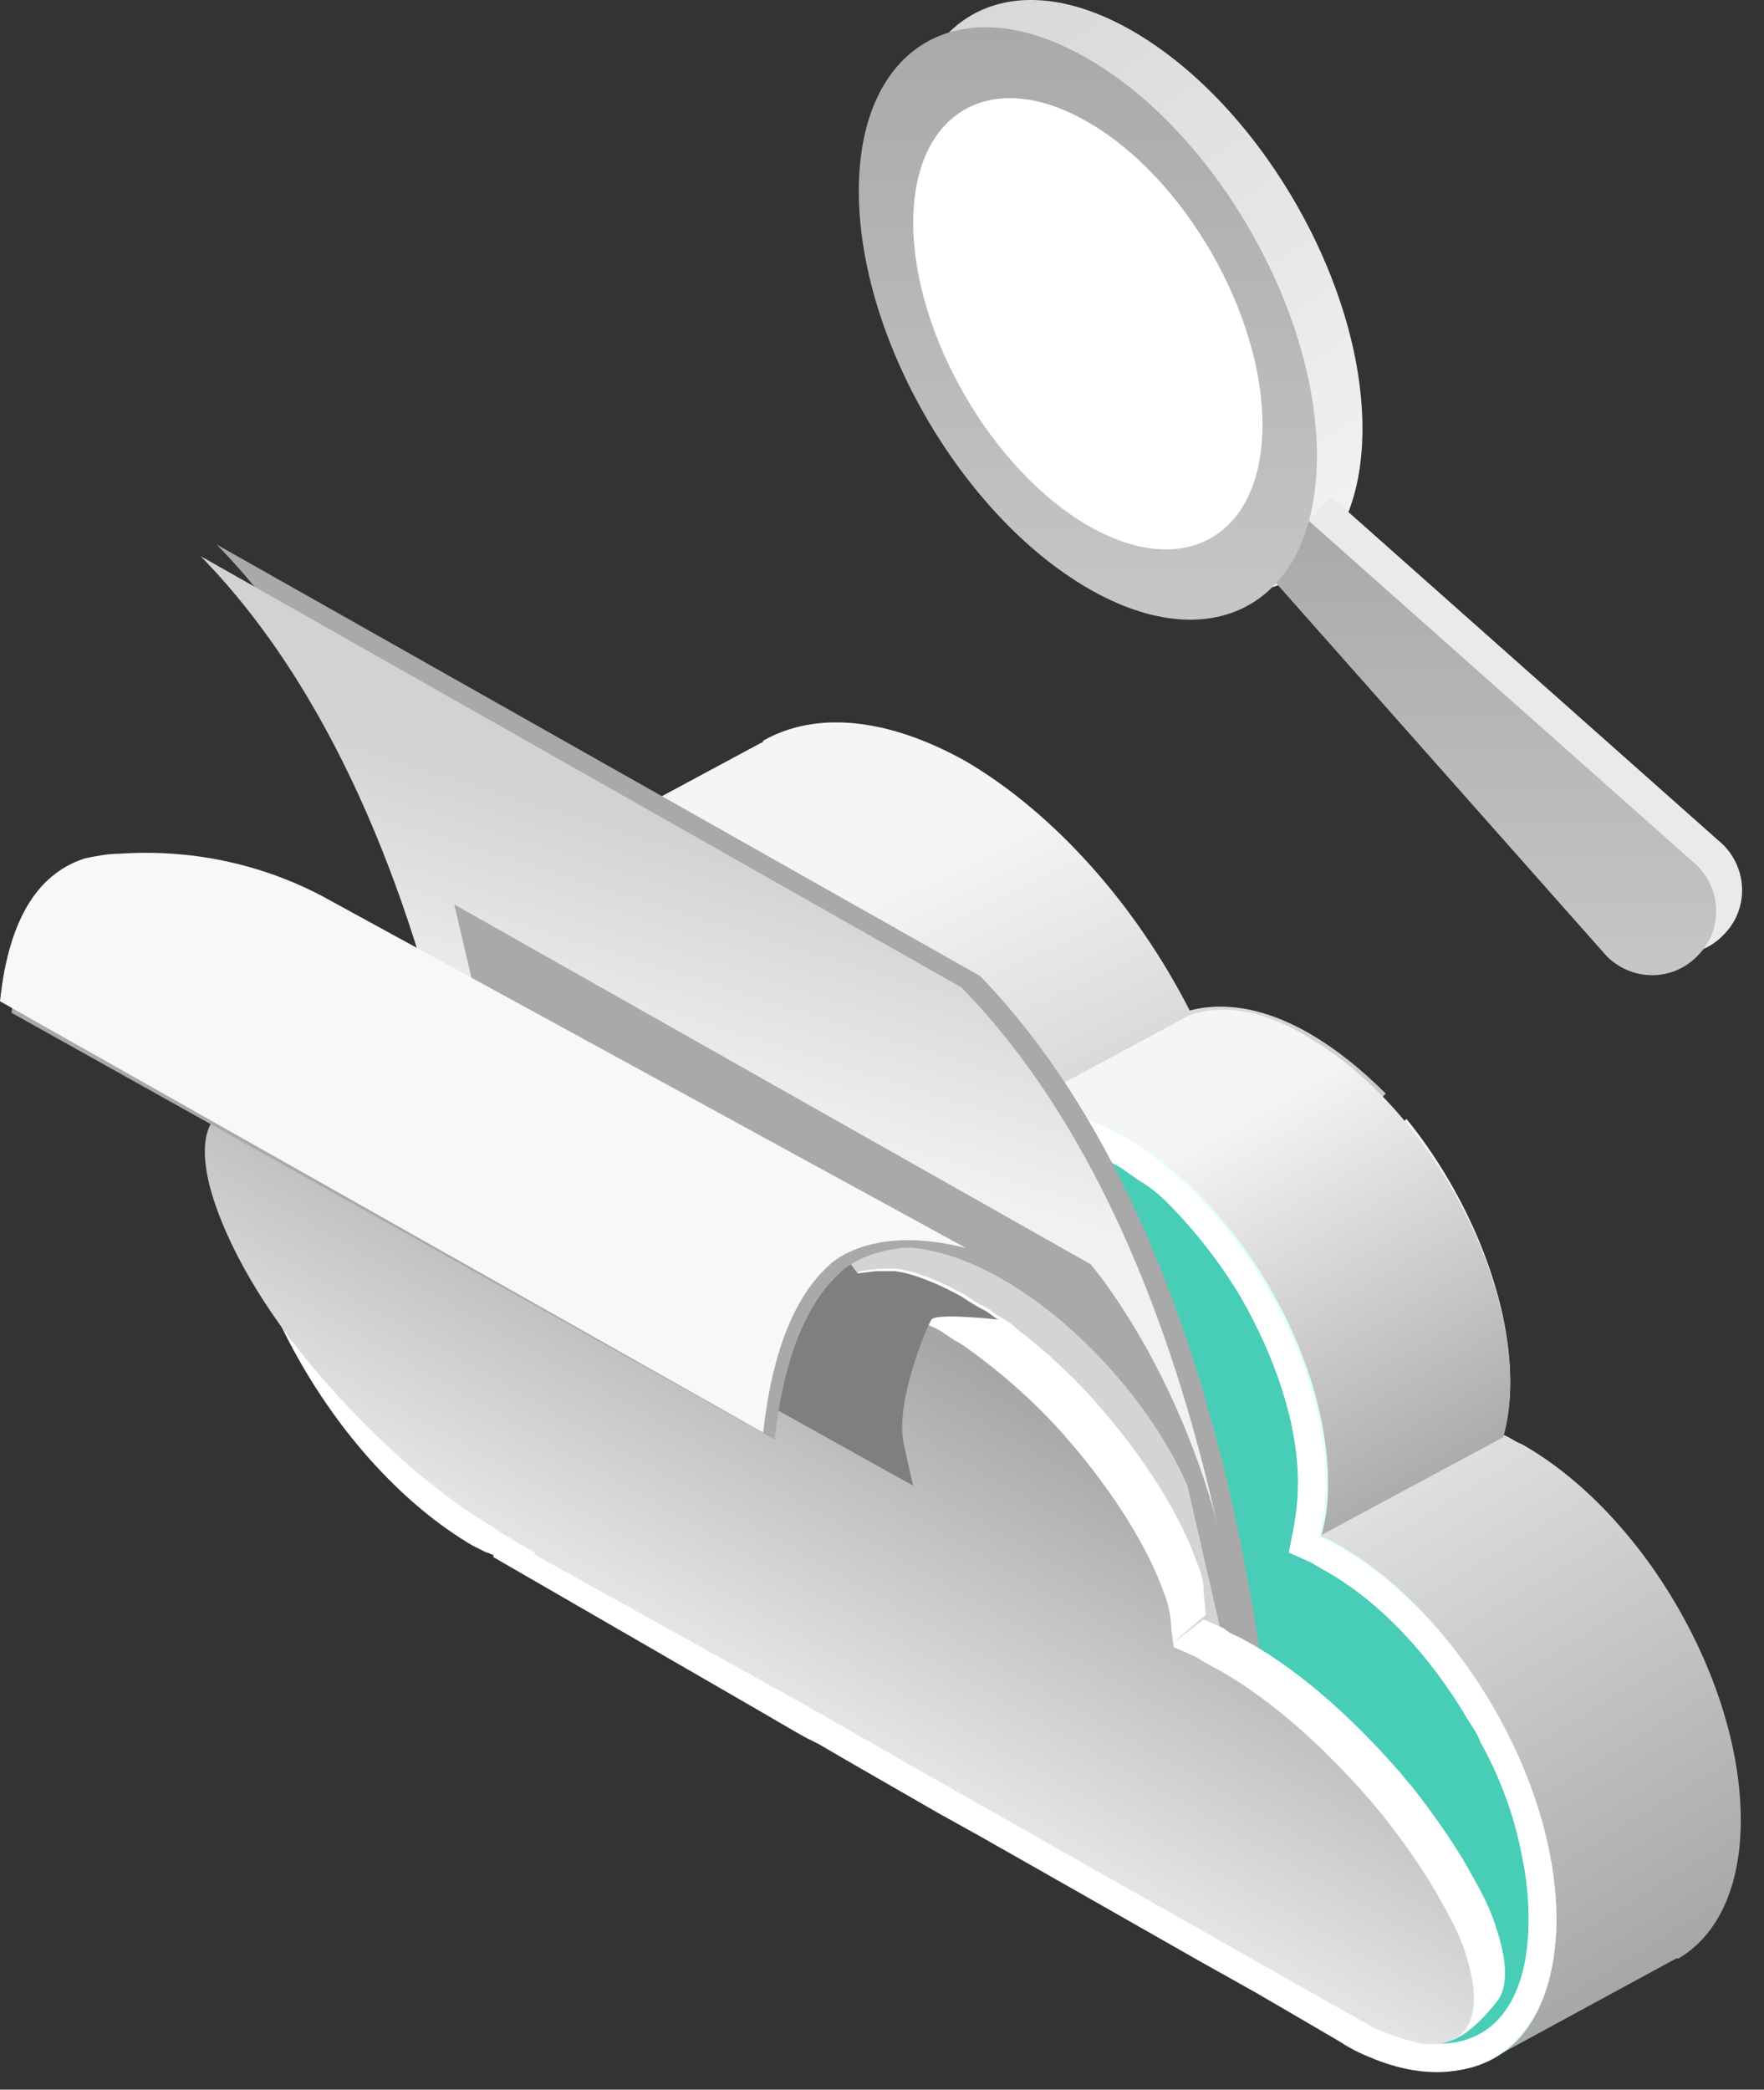<svg width="76" height="90" viewBox="0 0 76 90" fill="none" xmlns="http://www.w3.org/2000/svg">
<rect x="0" y="0" width="76" height="90" fill="#333333" stroke="none"/>
<path d="M63.08 84.945L37.252 70.045C39.437 67.959 41.623 65.773 43.907 63.687C46.788 61.005 49.867 58.522 52.649 55.641C54.536 53.654 58.709 50.276 60.596 48.19C63.179 51.369 65.066 55.74 65.066 59.515C65.066 60.31 64.967 61.104 64.768 61.8C65.066 61.899 65.265 62.098 65.563 62.197C70.828 65.177 75 72.429 75 78.389C75 81.27 74.007 83.356 72.318 84.349H72.219L64.172 88.72L62.881 85.144H63.675C63.477 85.144 63.278 85.045 63.08 84.945Z" fill="url(#paint0_linear)"/>
<path d="M36.258 69.349L35.861 69.151C37.053 68.257 38.145 67.263 39.337 66.369C38.344 67.362 37.251 68.356 36.258 69.349Z" fill="#52A5EA"/>
<path d="M18.477 49.184C20.364 48.588 22.55 47.892 24.04 46.402C25.729 44.714 26.722 41.932 26.126 39.548C26.325 39.647 26.424 39.747 26.623 39.846C26.722 39.051 26.821 38.257 27.02 37.561C25.629 37.065 24.835 36.27 24.835 36.27L32.782 31.998C32.782 31.998 32.881 31.998 32.881 31.899C35.166 30.608 38.245 30.906 41.623 32.793C45.497 35.078 48.974 39.051 51.258 43.522C52.748 43.124 54.537 43.422 56.424 44.515C57.616 45.21 58.709 46.104 59.702 47.098C57.715 49.382 53.344 52.959 51.258 55.144C50.861 55.541 50.464 55.939 49.967 56.336C49.868 56.336 49.768 56.336 49.669 56.435C44.702 60.409 39.835 64.382 34.868 68.356L26.623 63.588C26.325 63.488 26.027 63.29 25.729 63.091C21.159 60.508 17.285 54.945 15.894 49.482C16.788 49.581 17.583 49.382 18.477 49.184Z" fill="url(#paint1_linear)"/>
<path d="M56.424 44.714C61.192 47.495 65.066 54.151 65.066 59.614C65.066 60.409 64.967 61.204 64.768 61.899L56.821 66.17C36.457 69.151 43.311 47.992 43.311 47.992L51.258 43.72C52.748 43.223 54.537 43.521 56.424 44.714Z" fill="url(#paint2_linear)"/>
<path d="M9.934 48.389C9.934 55.045 14.602 63.091 20.364 66.469C20.563 66.568 20.761 66.667 20.96 66.766C21.059 66.766 21.159 66.866 21.258 66.866L34.768 74.614L40.53 77.892L57.814 87.826C58.311 88.124 58.907 88.422 59.404 88.621C63.775 90.409 67.053 88.025 67.053 82.661C67.053 76.7 62.88 69.548 57.715 66.568C57.417 66.369 57.218 66.27 56.92 66.171C57.119 65.475 57.218 64.78 57.218 63.886C57.218 58.819 53.94 52.859 49.768 49.78C49.371 49.482 48.973 49.283 48.576 48.985C46.589 47.892 44.801 47.594 43.41 47.992C41.126 43.522 37.649 39.449 33.775 37.263C32.483 36.568 31.192 36.071 30.099 35.773C28.311 35.376 26.622 35.575 25.331 36.17C23.145 37.263 21.755 39.647 21.457 43.025C21.159 42.826 20.861 42.627 20.463 42.429C18.377 41.237 16.39 40.839 14.702 41.038C11.821 41.535 9.934 44.117 9.934 48.389Z" fill="#DCFFFF"/>
<path d="M11.126 48.389C11.126 51.369 12.119 54.846 14.007 58.025C15.795 61.104 18.079 63.587 20.563 65.078C20.662 65.177 20.861 65.276 20.96 65.376C21.159 65.475 21.358 65.574 21.556 65.674C21.655 65.674 21.655 65.773 21.755 65.773L22.55 66.17V66.27L34.371 73.025L40.132 76.303L58.41 86.932C58.609 87.031 58.808 87.131 59.007 87.23C59.304 87.329 59.603 87.528 59.801 87.627C60.596 87.925 61.291 88.025 61.987 88.025C64.47 88.025 65.861 86.038 65.861 82.66C65.861 81.766 65.761 80.773 65.563 79.879C65.265 78.29 64.669 76.601 63.775 75.011C63.675 74.713 63.477 74.415 63.278 74.117C61.589 71.237 59.404 68.952 57.119 67.66C56.92 67.561 56.622 67.362 56.424 67.263L55.53 66.866L55.728 65.872C55.828 65.276 55.927 64.68 55.927 63.886C55.927 61.303 54.934 58.422 53.444 55.839C52.55 54.349 51.457 52.958 50.265 51.766C49.867 51.369 49.47 51.071 48.973 50.773C48.675 50.475 48.278 50.276 47.881 50.078C46.689 49.382 45.596 49.084 44.603 49.084C44.304 49.084 43.907 49.084 43.609 49.184L42.616 49.482L42.218 48.588C39.934 44.117 36.656 40.343 33.079 38.356C32.185 37.859 31.192 37.462 30.298 37.164C30.099 37.064 29.901 37.064 29.702 36.965C29.106 36.866 28.609 36.766 28.113 36.766C27.218 36.766 26.424 36.965 25.728 37.263C25.629 37.263 25.53 37.362 25.43 37.362C24.338 37.958 23.543 39.051 23.046 40.343C22.748 41.137 22.55 42.031 22.45 43.025L22.252 45.21L21.457 44.713L20.463 44.018C20.166 43.819 19.867 43.621 19.57 43.422C19.271 43.223 18.874 43.025 18.576 42.925C17.483 42.429 16.49 42.131 15.497 42.131C15.298 42.131 15 42.131 14.801 42.23H14.702C12.517 42.627 11.126 44.912 11.126 48.389Z" fill="#48CDB7"/>
<path d="M26.324 37.263C26.225 37.263 26.125 37.362 26.026 37.362C24.337 38.356 23.344 40.343 23.046 43.025L22.847 44.813L22.251 45.21L22.45 43.025C22.649 40.343 23.741 38.256 25.43 37.362C25.529 37.362 25.629 37.263 25.728 37.263C26.424 36.965 27.119 36.766 27.914 36.766C27.417 36.866 26.821 36.965 26.324 37.263Z" fill="#AACDEC"/>
<path d="M14.9 42.23C15.198 42.23 15.397 42.131 15.595 42.131H15.496H15.397C13.013 42.528 11.721 44.713 11.721 48.19C11.721 51.17 12.715 54.647 14.602 57.826C16.39 60.906 18.675 63.389 21.158 64.879C21.258 64.978 21.456 65.078 21.556 65.177C21.754 65.276 21.953 65.376 22.152 65.475C22.251 65.475 22.251 65.574 22.351 65.574L23.145 65.972V66.071L34.966 72.826L40.728 76.104L58.907 86.833C59.105 86.932 59.304 87.031 59.503 87.131C59.801 87.23 60.099 87.429 60.297 87.528C61.092 87.826 61.788 87.925 62.483 87.925C62.284 87.925 62.086 87.925 61.887 87.925C61.191 87.925 60.496 87.727 59.702 87.528C59.403 87.429 59.105 87.329 58.907 87.131C58.708 87.031 58.509 86.932 58.311 86.833L40.033 76.204L34.271 72.925L22.45 66.17V66.071L21.655 65.674C21.556 65.674 21.556 65.574 21.456 65.574C21.258 65.475 21.059 65.376 20.86 65.276C20.761 65.177 20.562 65.078 20.463 64.978C17.98 63.488 15.695 60.906 13.907 57.925C12.019 54.746 11.026 51.27 11.026 48.29C11.125 44.912 12.516 42.627 14.9 42.23Z" fill="#AACDEC"/>
<path d="M44.304 49.184L43.311 49.482L43.212 49.382L43.708 49.283C44.006 49.184 44.304 49.184 44.702 49.184C44.602 49.084 44.404 49.084 44.304 49.184Z" fill="#428BD0"/>
<path d="M57.715 67.959C57.417 67.76 57.219 67.66 56.921 67.561C57.02 67.164 57.119 66.766 57.119 66.27C57.318 66.369 57.517 66.468 57.715 66.568C62.881 69.548 67.053 76.7 67.053 82.66C67.053 82.859 67.053 83.157 67.053 83.356C66.755 77.594 62.682 70.839 57.715 67.959Z" fill="#DCFFFF"/>
<path d="M49.669 51.17C49.272 50.873 48.874 50.674 48.477 50.376C46.49 49.283 44.702 48.985 43.311 49.383C41.026 44.912 37.55 40.839 33.675 38.654C32.384 37.959 31.093 37.462 30 37.164C28.212 36.767 26.523 36.965 25.232 37.561C23.046 38.654 21.656 41.038 21.358 44.416C21.059 44.217 20.762 44.018 20.364 43.819C18.278 42.627 16.291 42.23 14.603 42.429C11.921 42.925 10.033 45.21 9.834 49.084C9.834 48.886 9.834 48.588 9.834 48.389C9.834 44.217 11.722 41.535 14.603 41.038C16.291 40.74 18.179 41.137 20.364 42.429C20.662 42.627 21.059 42.826 21.358 43.025C21.656 39.647 23.146 37.263 25.232 36.17C26.622 35.475 28.212 35.376 30 35.773C31.192 36.071 32.384 36.568 33.675 37.263C37.55 39.548 41.026 43.522 43.311 47.992C44.801 47.594 46.589 47.892 48.477 48.985C48.874 49.184 49.272 49.482 49.669 49.78C53.841 52.859 57.119 58.919 57.119 63.886C57.119 64.084 57.119 64.382 57.119 64.581C56.92 59.714 53.742 54.051 49.669 51.17Z" fill="#DCFFFF"/>
<path d="M14.602 41.038C16.291 40.74 18.179 41.137 20.364 42.429C20.662 42.627 21.059 42.826 21.357 43.025C21.655 39.647 23.145 37.263 25.232 36.17C26.622 35.475 28.212 35.376 30 35.773C31.192 36.071 32.384 36.568 33.675 37.263C37.549 39.548 41.026 43.521 43.311 47.992C44.801 47.594 46.589 47.892 48.477 48.985C48.874 49.184 49.271 49.481 49.669 49.78C53.841 52.859 57.119 58.919 57.119 63.886C57.119 64.68 57.02 65.475 56.821 66.17C57.119 66.27 57.318 66.468 57.616 66.568C62.88 69.548 67.053 76.7 67.053 82.66C67.053 87.925 63.675 90.409 59.304 88.72C58.808 88.521 58.311 88.323 57.715 87.925L55.331 86.534L54.139 85.839L51.655 84.448L45.894 81.17L42.218 79.084L40.43 78.091L36.457 75.806L35.265 75.111L34.669 74.813L33.973 74.415L32.781 73.72L21.258 67.064V66.965C21.159 66.965 21.059 66.866 20.96 66.866C20.761 66.766 20.563 66.667 20.364 66.568C14.602 63.19 9.934 55.144 9.934 48.488C9.934 44.117 11.821 41.535 14.602 41.038ZM20.563 65.078C20.662 65.177 20.861 65.276 20.96 65.376C21.159 65.475 21.357 65.574 21.457 65.674C21.556 65.674 21.556 65.773 21.655 65.773L22.45 66.17V66.27L32.781 72.23L33.973 72.925L34.271 73.025L35.265 73.621L36.457 74.316L40.033 76.402L42.218 77.594L44.702 78.985L45.894 79.68L51.655 82.958L55.331 85.044L58.41 86.832C58.609 86.932 58.808 87.031 59.006 87.131C59.304 87.23 59.602 87.429 59.801 87.528C60.596 87.826 61.291 88.025 61.986 88.025C64.47 88.025 65.861 86.038 65.861 82.66C65.861 81.766 65.761 80.773 65.563 79.879C65.265 78.29 64.669 76.601 63.775 75.011C63.675 74.713 63.477 74.415 63.278 74.117C61.589 71.237 59.404 68.952 57.119 67.66C56.92 67.561 56.622 67.362 56.424 67.263L55.53 66.866L55.728 65.872C55.828 65.276 55.927 64.68 55.927 63.886C55.927 61.303 54.934 58.422 53.444 55.839C52.549 54.349 51.457 52.958 50.265 51.766C49.867 51.369 49.47 51.071 48.973 50.773C48.675 50.574 48.278 50.276 47.98 50.078C46.788 49.382 45.695 49.084 44.702 49.084C44.404 49.084 44.006 49.084 43.708 49.184L42.715 49.481L42.218 48.587C39.934 44.117 36.655 40.343 33.079 38.356C32.185 37.859 31.192 37.362 30.397 37.164C30.198 37.064 30 37.064 29.801 36.965C29.205 36.866 28.708 36.766 28.212 36.766C27.318 36.766 26.523 36.965 25.828 37.263C25.728 37.263 25.629 37.362 25.53 37.362C24.437 37.958 23.642 38.952 23.145 40.343C22.847 41.137 22.649 42.031 22.549 43.025L22.351 45.21L21.556 44.713L20.563 44.018C20.265 43.819 19.967 43.621 19.669 43.422C19.371 43.223 18.973 43.025 18.675 42.925C17.582 42.429 16.589 42.131 15.596 42.131C15.397 42.131 15.099 42.13 14.9 42.23H14.801C12.417 42.627 11.126 44.813 11.126 48.289C11.126 51.27 12.119 54.746 14.006 57.925C15.794 61.005 18.079 63.488 20.563 65.078Z" fill="white"/>
<path d="M42.219 42.031C54.437 54.647 55.033 79.084 55.033 79.084L22.152 60.508C22.152 60.508 21.556 35.972 9.338 23.455L42.219 42.031Z" fill="#A9A9A9"/>
<path d="M41.424 42.528C53.642 55.045 54.338 79.581 54.338 79.581L21.457 61.005C21.457 61.005 20.861 36.468 8.643 23.952L41.424 42.528Z" fill="url(#paint3_linear)"/>
<path d="M53.543 72.329C54.139 83.455 20.364 42.329 20.364 42.329L19.57 38.952L46.987 54.449C46.987 54.449 52.848 61.204 53.543 72.329Z" fill="#A9A9A9"/>
<path d="M51.556 63.687L53.841 73.621L25.629 57.627L35.762 54.746C40.232 50.475 48.676 57.329 51.556 63.687Z" fill="#A9A9A9"/>
<path d="M51.159 63.985L53.444 73.919L25.232 57.925L35.364 55.045C39.835 50.773 48.378 57.627 51.159 63.985Z" fill="#D4D4D4"/>
<path d="M51.755 68.555L51.855 69.549L51.755 68.754C51.855 68.754 51.855 68.654 51.755 68.555Z" fill="#DCFFFF"/>
<path d="M50.563 70.74L43.709 76.8L59.305 85.641C59.503 85.74 59.702 85.839 59.901 85.939C60.199 86.038 60.397 86.237 60.695 86.336C61.391 86.634 61.59 87.925 62.086 87.925C62.98 88.025 64.073 86.733 64.47 86.237C64.967 85.641 64.967 84.548 64.47 83.058C64.272 82.362 63.874 81.568 63.477 80.872C62.782 79.581 61.888 78.29 60.795 76.899C60.596 76.7 60.397 76.402 60.199 76.204C58.113 73.819 55.728 71.733 53.444 70.541C53.245 70.442 52.947 70.343 52.748 70.144L51.854 69.747L50.563 70.74Z" fill="white"/>
<path d="M26.721 67.064L43.807 76.7L50.662 70.641L51.953 69.548L51.854 68.555V68.455C51.854 68.058 51.754 67.76 51.556 67.263C50.86 65.276 49.37 62.892 47.483 60.707C46.39 59.415 45.099 58.223 43.807 57.23C43.609 57.031 43.311 56.833 43.112 56.733C42.913 56.634 42.715 56.435 42.516 56.336C42.119 56.137 41.821 55.939 41.523 55.74C40.43 55.144 39.437 54.747 38.642 54.647C38.344 54.647 38.145 54.647 37.847 54.647L37.053 54.747L35.761 55.839L26.721 67.064Z" fill="white"/>
<path d="M9.238 51.767C10.033 54.151 11.722 56.932 14.106 59.614C16.391 62.197 18.874 64.382 21.258 65.773C21.358 65.873 21.556 65.972 21.656 66.071C21.854 66.171 22.053 66.27 22.152 66.369C22.252 66.369 22.252 66.469 22.351 66.469L23.046 66.866V66.965L34.669 73.422L40.232 76.601L58.112 86.733C58.311 86.833 58.51 86.932 58.609 87.031C58.907 87.131 59.106 87.329 59.404 87.429C60.099 87.727 60.795 87.925 61.291 88.025C63.278 88.224 63.973 86.833 63.179 84.25C62.98 83.555 62.583 82.76 62.185 82.064C61.49 80.773 60.596 79.482 59.503 78.091C59.305 77.892 59.106 77.594 58.907 77.396C56.821 75.011 54.437 72.925 52.152 71.733C51.954 71.634 51.656 71.435 51.457 71.336L50.563 70.939L50.464 70.144C50.464 69.747 50.364 69.151 50.166 68.654C49.47 66.667 47.98 64.283 46.093 62.098C45 60.806 43.709 59.614 42.417 58.621C42.02 58.323 41.523 57.925 41.126 57.727C40.828 57.528 40.43 57.23 40.132 57.131C39.04 56.535 38.046 56.137 37.152 56.038C36.854 56.038 36.656 56.038 36.358 56.038L35.563 56.137L34.967 55.343C31.987 51.568 28.212 48.389 24.834 46.402C23.94 45.906 23.046 45.508 22.252 45.21C22.053 45.111 21.854 45.111 21.755 45.011C21.258 44.813 20.762 44.714 20.364 44.714C19.669 44.614 19.073 44.714 18.576 44.912C18.477 44.912 18.477 44.912 18.377 45.011C17.682 45.409 17.285 46.104 17.185 47.098C17.185 47.694 17.185 48.389 17.384 49.084L17.781 50.773L16.987 50.276L15.993 49.68C15.695 49.482 15.397 49.283 15.099 49.184C14.801 48.985 14.503 48.786 14.106 48.687C13.113 48.19 12.119 47.892 11.324 47.793C11.126 47.793 10.927 47.793 10.728 47.793C10.728 47.793 10.728 47.793 10.629 47.793C8.94 47.495 8.344 49.084 9.238 51.767Z" fill="url(#paint4_linear)"/>
<path d="M38.94 62.197C38.542 60.409 39.933 57.131 40.132 56.833C40.331 56.535 43.013 56.833 43.013 56.833C42.814 56.733 42.615 56.535 42.417 56.435C42.019 56.236 41.721 56.038 41.423 55.839C40.331 55.243 39.337 54.846 38.542 54.746C38.245 54.746 38.046 54.746 37.748 54.746L36.953 54.846L36.357 54.051C35.761 53.356 35.165 52.66 34.569 51.965L14.006 49.879L39.337 63.985C39.337 63.985 39.337 63.985 38.94 62.197Z" fill="#7F7F7F"/>
<path d="M4.172 37.263C4.669 37.164 5.165 37.064 5.662 37.064C8.642 36.866 11.623 37.462 14.305 38.852L42.119 54.051C37.848 52.958 36.159 54.846 36.159 54.846C34.768 56.137 33.775 58.422 33.377 61.998L0.497 43.621C0.894 39.647 2.285 37.859 4.172 37.263Z" fill="#A9A9A9"/>
<path d="M3.675 36.965C4.172 36.866 4.668 36.767 5.165 36.767C8.145 36.568 11.125 37.164 13.807 38.555L41.622 53.753C37.35 52.66 35.662 54.548 35.662 54.548C34.271 55.839 33.278 58.124 32.88 61.7L-0 43.124C0.397 39.349 1.788 37.561 3.675 36.965Z" fill="#F8F8F8"/>
<path d="M58.7 18.459C58.7 24.761 54.284 27.325 48.831 24.16C43.379 21.023 38.963 13.358 38.963 7.057C38.963 0.756 43.379 -1.808 48.831 1.356C54.284 4.52 58.7 12.158 58.7 18.459Z" fill="url(#paint5_linear)"/>
<path d="M70.34 40.282L55.374 23.397L57.364 21.405L74.239 36.381C75.329 37.472 75.329 39.218 74.239 40.282C73.176 41.373 71.431 41.373 70.34 40.282Z" fill="#EAEAEA"/>
<path d="M69.223 41.182L54.256 24.297L56.246 22.305L73.121 37.281C74.212 38.372 74.212 40.118 73.121 41.182C72.058 42.273 70.313 42.273 69.223 41.182Z" fill="url(#paint6_linear)"/>
<path d="M56.738 19.632C56.738 25.934 52.321 28.498 46.869 25.334C41.417 22.169 37.001 14.531 37.001 8.23C37.001 1.929 41.417 -0.635 46.869 2.529C52.321 5.666 56.738 13.331 56.738 19.632Z" fill="url(#paint7_linear)"/>
<path d="M46.869 22.633C42.726 20.232 39.345 14.368 39.345 9.594C39.345 4.793 42.726 2.856 46.869 5.257C51.013 7.63 54.393 13.495 54.393 18.296C54.393 23.096 51.013 25.033 46.869 22.633Z" fill="white"/>
<defs>
<linearGradient id="paint0_linear" x1="65.819" y1="88.186" x2="48.859" y2="60.359" gradientUnits="userSpaceOnUse">
<stop stop-color="#A7A7A7"/>
<stop offset="1" stop-color="#F5F5F5"/>
</linearGradient>
<linearGradient id="paint1_linear" x1="49.047" y1="67.865" x2="35.32" y2="39.42" gradientUnits="userSpaceOnUse">
<stop stop-color="#A7A7A7"/>
<stop offset="1" stop-color="#F5F5F5"/>
</linearGradient>
<linearGradient id="paint2_linear" x1="59.505" y1="66.156" x2="50.2" y2="49.835" gradientUnits="userSpaceOnUse">
<stop stop-color="#A7A7A7"/>
<stop offset="1" stop-color="#F5F5F5"/>
</linearGradient>
<linearGradient id="paint3_linear" x1="31.49" y1="36.477" x2="28.189" y2="47.057" gradientUnits="userSpaceOnUse">
<stop stop-color="#D2D2D2"/>
<stop offset="1" stop-color="#F1F1F1"/>
</linearGradient>
<linearGradient id="paint4_linear" x1="40.358" y1="57.972" x2="30.231" y2="75.805" gradientUnits="userSpaceOnUse">
<stop stop-color="#A7A7A7"/>
<stop offset="1" stop-color="#F5F5F5"/>
</linearGradient>
<linearGradient id="paint5_linear" x1="42.266" y1="-3.06119e-08" x2="57.284" y2="22.084" gradientUnits="userSpaceOnUse">
<stop stop-color="#D8D8D8"/>
<stop offset="1" stop-color="#F1F1F1"/>
</linearGradient>
<linearGradient id="paint6_linear" x1="64.098" y1="22.305" x2="64.098" y2="42" gradientUnits="userSpaceOnUse">
<stop stop-color="#A9A9A9"/>
<stop offset="1" stop-color="#C6C6C6"/>
</linearGradient>
<linearGradient id="paint7_linear" x1="46.869" y1="1.173" x2="46.869" y2="26.69" gradientUnits="userSpaceOnUse">
<stop stop-color="#A9A9A9"/>
<stop offset="1" stop-color="#C6C6C6"/>
</linearGradient>
</defs>
</svg>
